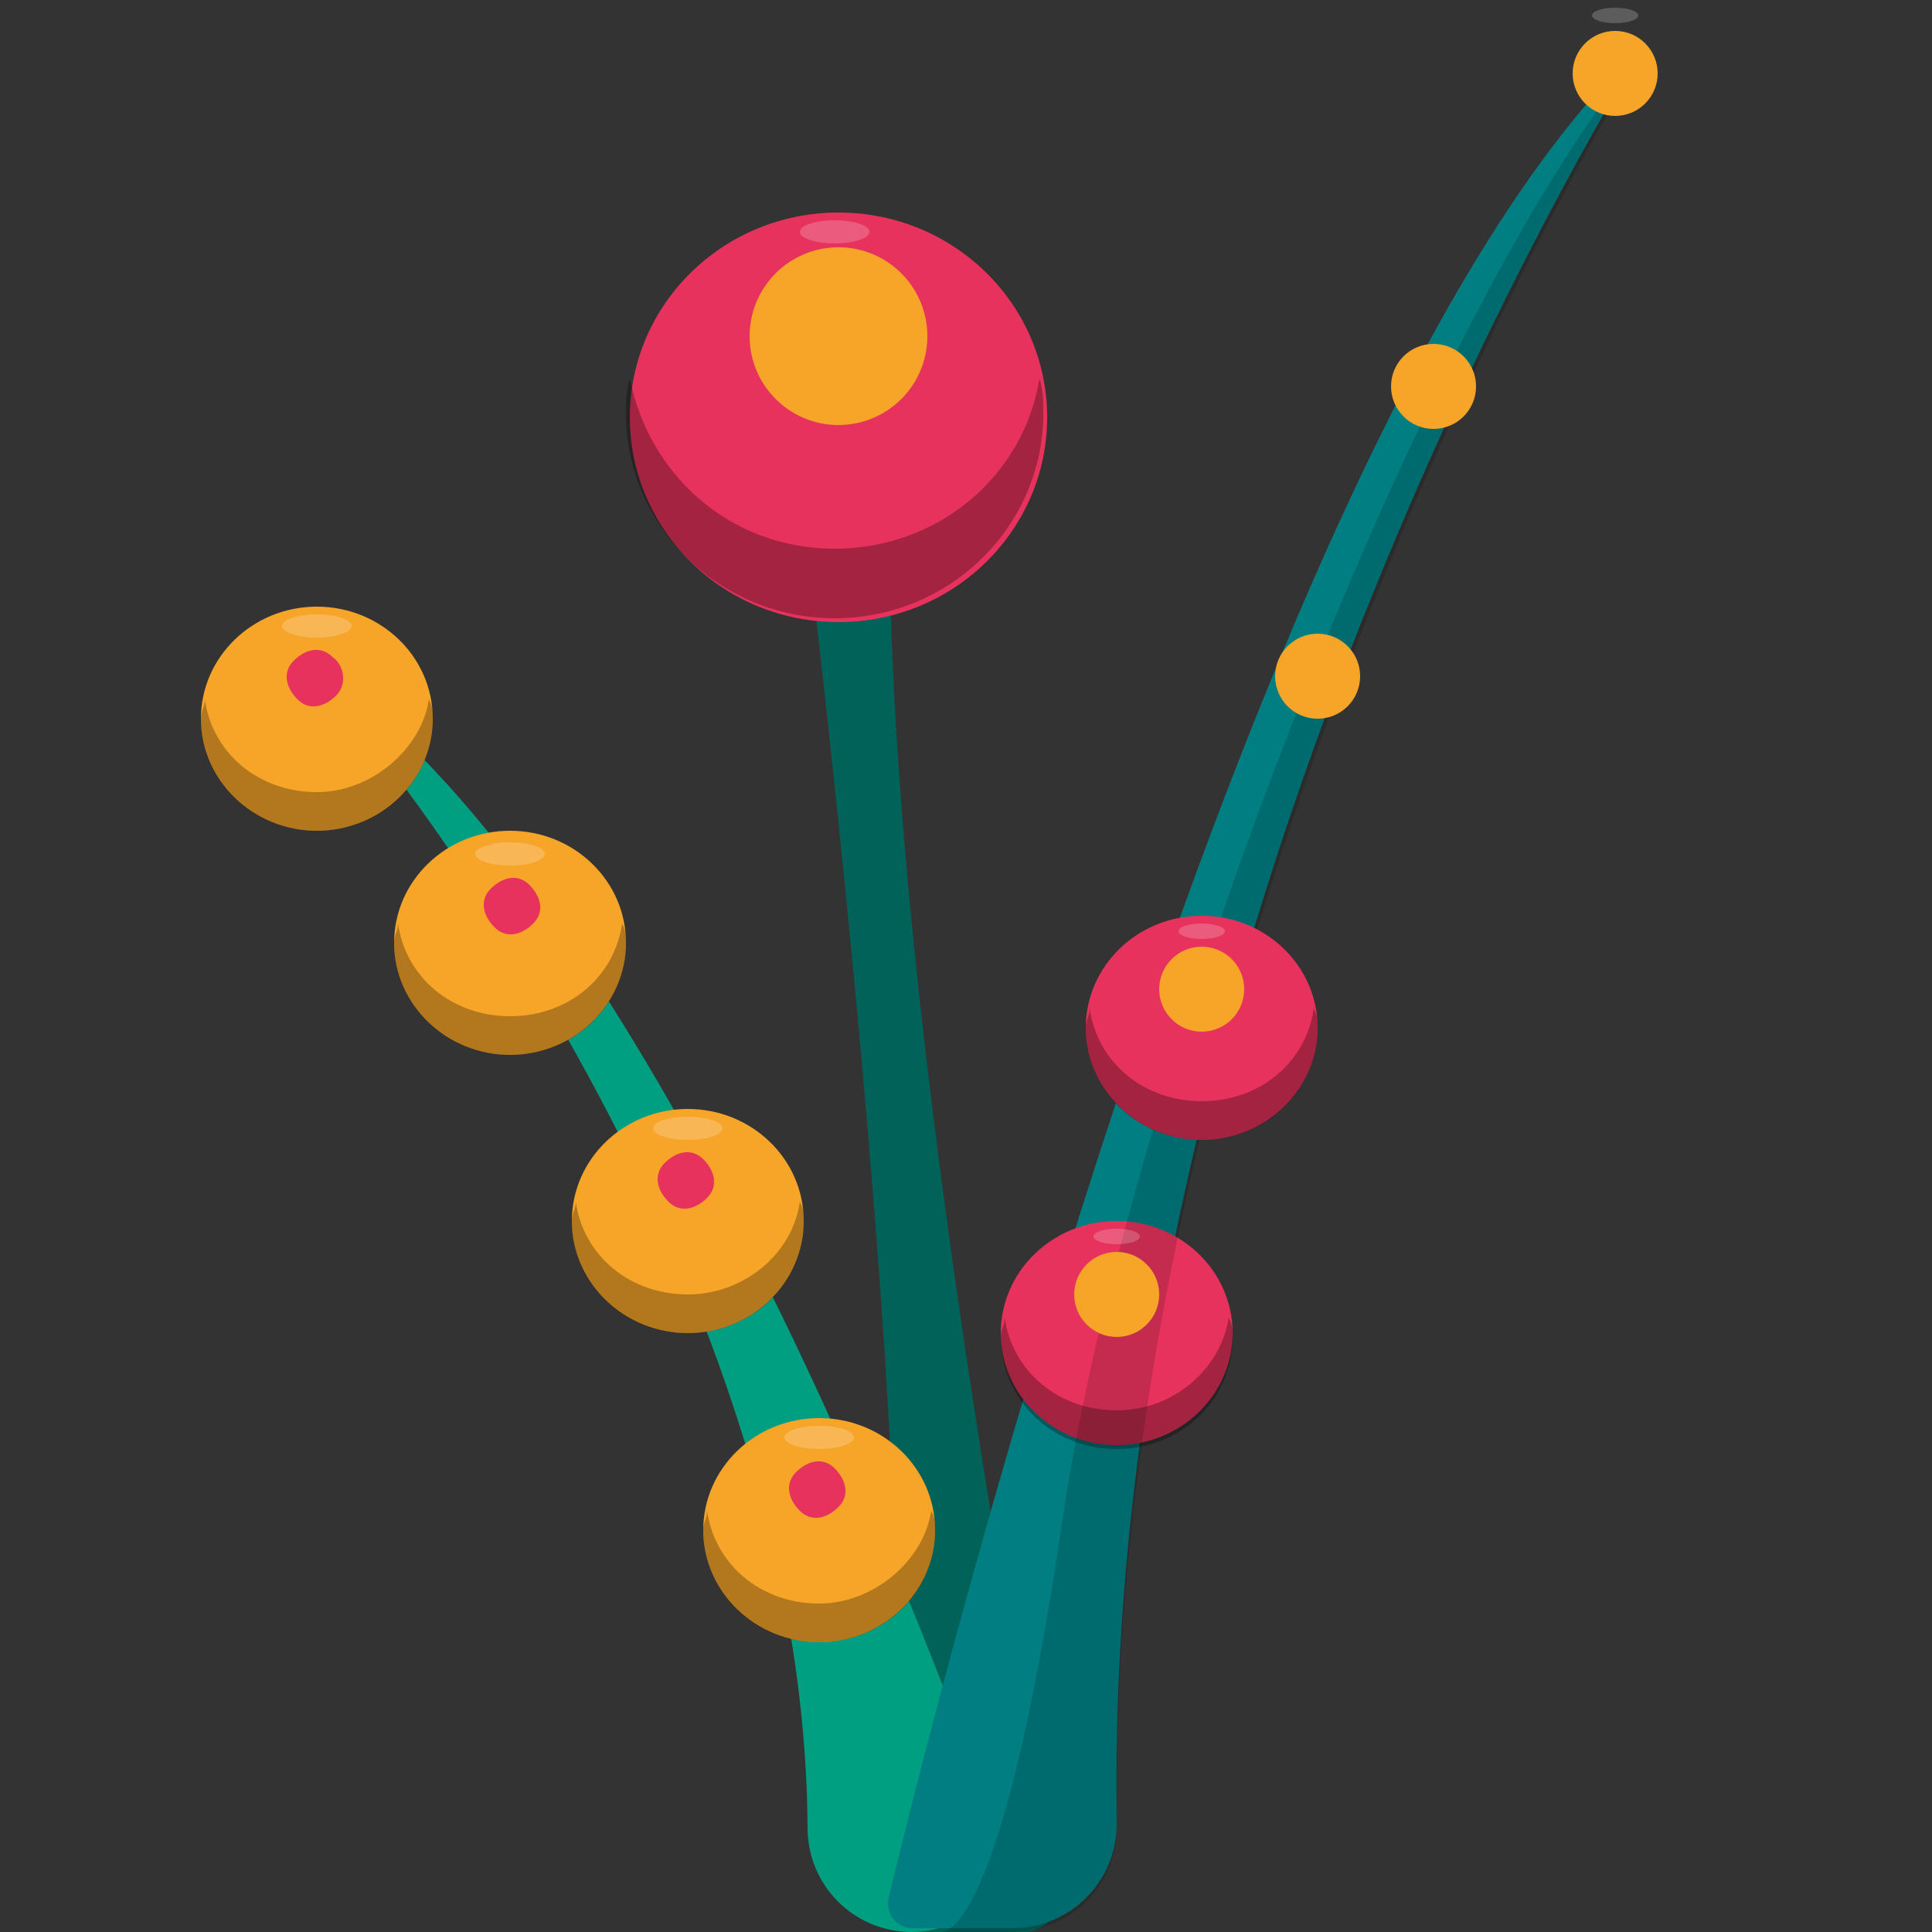 <?xml version="1.0" encoding="utf-8"?>
<!-- Generator: Adobe Illustrator 21.0.0, SVG Export Plug-In . SVG Version: 6.00 Build 0)  -->
<svg version="1.1" id="Capa_1" xmlns="http://www.w3.org/2000/svg" xmlns:xlink="http://www.w3.org/1999/xlink" x="0px" y="0px"
	 viewBox="0 0 50 50" enable-background="new 0 0 50 50" xml:space="preserve">
<rect x="0" y="0" width="50" height="50" fill="#333333" stroke="none"/>
<g>
	<g>
		<g>
			<path fill="#006259" d="M20.4,10.1c0.6,4.4,4,32.7,2.4,38.9c-0.1,0.5,0.3,1,0.8,1l2.9,0c0.5,0,1-0.5,0.9-0.9
				c-0.9-4.8-5.3-27.9-4.2-39.5c0.1-0.6-0.5-1-1-0.8l-1.2,0.5C20.5,9.5,20.3,9.8,20.4,10.1z"/>
			<path fill="#009F82" d="M7.8,17c0,0,13,14.5,13.1,30.3c0,1.5,1.2,2.7,2.7,2.7h0c1.6,0,2.6-1.5,2.1-2.9C23.2,40.1,16,22.2,7.8,17z
				"/>
			<path fill="#007E82" d="M42.6,1.1c0,0-14.1,22.2-13.7,46.1c0,1.5-1.2,2.7-2.7,2.7h-2.6c-0.4,0-0.7-0.4-0.6-0.8
				C24.3,43.7,32.8,9.9,42.6,1.1z"/>
			<ellipse fill="#E6325C" cx="28.9" cy="34.5" rx="3" ry="2.9"/>
			<path opacity="0.15" d="M24.4,50h1.8c1.5,0,2.7-1.2,2.7-2.7C28.6,23.4,42.7,1.1,42.7,1.1C37,7.6,29.2,27.8,27.5,39.3
				C26.1,48.9,24.8,49.9,24.4,50z"/>
			<ellipse fill="#E6325C" cx="31.1" cy="26.6" rx="3" ry="2.9"/>
			<ellipse fill="#E6325C" cx="21.7" cy="10.8" rx="5.4" ry="5.3"/>
			<ellipse fill="#F6A529" cx="13.2" cy="24.4" rx="3" ry="2.9"/>
			<ellipse fill="#F6A529" cx="17.8" cy="31.6" rx="3" ry="2.9"/>
			<ellipse fill="#F6A529" cx="21.2" cy="39.6" rx="3" ry="2.9"/>
			<ellipse fill="#F6A529" cx="8.2" cy="18.6" rx="3" ry="2.9"/>
			<ellipse fill="#F6A529" cx="21.7" cy="8.7" rx="2.3" ry="2.3"/>
			<ellipse fill="#F6A529" cx="41.8" cy="1.9" rx="1.1" ry="1.1"/>
			<ellipse fill="#F6A529" cx="37.1" cy="10" rx="1.1" ry="1.1"/>
			<ellipse fill="#F6A529" cx="34.1" cy="17.5" rx="1.1" ry="1.1"/>
			<ellipse fill="#F6A529" cx="31.1" cy="25.6" rx="1.1" ry="1.1"/>
			<ellipse fill="#F6A529" cx="28.9" cy="33.5" rx="1.1" ry="1.1"/>
			<path fill="#E6325C" d="M8.7,18c-0.3,0.3-0.7,0.4-1,0.1s-0.4-0.7-0.1-1c0.3-0.3,0.7-0.4,1-0.1C8.9,17.2,9,17.7,8.7,18z"/>
			<path fill="#E6325C" d="M13.8,23.9c-0.3,0.3-0.7,0.4-1,0.1c-0.3-0.3-0.4-0.7-0.1-1c0.3-0.3,0.7-0.4,1-0.1
				C14,23.2,14.1,23.6,13.8,23.9z"/>
			<path fill="#E6325C" d="M18.3,31c-0.3,0.3-0.7,0.4-1,0.1s-0.4-0.7-0.1-1c0.3-0.3,0.7-0.4,1-0.1C18.5,30.3,18.6,30.7,18.3,31z"/>
			<path fill="#E6325C" d="M21.7,39c-0.3,0.3-0.7,0.4-1,0.1s-0.4-0.7-0.1-1c0.3-0.3,0.7-0.4,1-0.1S22,38.7,21.7,39z"/>
		</g>
	</g>
	<path opacity="0.27" d="M8.2,20.5c-1.5,0-2.7-1-2.9-2.4c0,0.2-0.1,0.3-0.1,0.5c0,1.6,1.3,2.9,3,2.9c1.7,0,3-1.3,3-2.9
		c0-0.2,0-0.3-0.1-0.5C10.9,19.4,9.6,20.5,8.2,20.5z"/>
	<path opacity="0.27" d="M13.2,26.3c-1.5,0-2.7-1-2.9-2.4c0,0.2-0.1,0.3-0.1,0.5c0,1.6,1.3,2.9,3,2.9c1.7,0,3-1.3,3-2.9
		c0-0.2,0-0.3-0.1-0.5C15.9,25.3,14.7,26.3,13.2,26.3z"/>
	<path opacity="0.27" d="M17.8,33.5c-1.5,0-2.7-1-2.9-2.4c0,0.2-0.1,0.3-0.1,0.5c0,1.6,1.3,2.9,3,2.9c1.7,0,3-1.3,3-2.9
		c0-0.2,0-0.3-0.1-0.5C20.5,32.5,19.2,33.5,17.8,33.5z"/>
	<path opacity="0.27" d="M21.2,41.5c-1.5,0-2.7-1-2.9-2.4c0,0.2-0.1,0.3-0.1,0.5c0,1.6,1.3,2.9,3,2.9c1.7,0,3-1.3,3-2.9
		c0-0.2,0-0.3-0.1-0.5C23.9,40.4,22.6,41.5,21.2,41.5z"/>
	<path opacity="0.29" d="M28.9,36.5c-1.5,0-2.7-1-2.9-2.4c0,0.2-0.1,0.3-0.1,0.5c0,1.6,1.3,2.9,3,2.9c1.7,0,3-1.3,3-2.9
		c0-0.2,0-0.3-0.1-0.5C31.6,35.4,30.4,36.5,28.9,36.5z"/>
	<path opacity="0.29" d="M31.1,28.5c-1.5,0-2.7-1-2.9-2.4c0,0.2-0.1,0.3-0.1,0.5c0,1.6,1.3,2.9,3,2.9c1.7,0,3-1.3,3-2.9
		c0-0.2,0-0.3-0.1-0.5C33.8,27.5,32.6,28.5,31.1,28.5z"/>
	<path opacity="0.29" d="M21.6,14.2c-2.7,0-4.8-1.9-5.3-4.4c-0.1,0.3-0.1,0.6-0.1,0.9c0,2.9,2.4,5.3,5.4,5.3c3,0,5.4-2.4,5.4-5.3
		c0-0.3,0-0.6-0.1-0.9C26.5,12.3,24.3,14.2,21.6,14.2z"/>
	<ellipse opacity="0.2" fill="#FFFFFF" cx="8.2" cy="16.2" rx="0.9" ry="0.3"/>
	<ellipse opacity="0.2" fill="#FFFFFF" cx="13.2" cy="22.1" rx="0.9" ry="0.3"/>
	<ellipse opacity="0.2" fill="#FFFFFF" cx="17.8" cy="29.2" rx="0.9" ry="0.3"/>
	<ellipse opacity="0.2" fill="#FFFFFF" cx="21.2" cy="37.2" rx="0.9" ry="0.3"/>
	<ellipse opacity="0.2" fill="#FFFFFF" cx="28.9" cy="32" rx="0.6" ry="0.2"/>
	<ellipse opacity="0.2" fill="#FFFFFF" cx="31.1" cy="24.1" rx="0.6" ry="0.2"/>
	<ellipse opacity="0.2" fill="#FFFFFF" cx="41.8" cy="0.4" rx="0.6" ry="0.2"/>
	<ellipse opacity="0.2" fill="#FFFFFF" cx="21.6" cy="6" rx="0.9" ry="0.3"/>
</g>
</svg>
